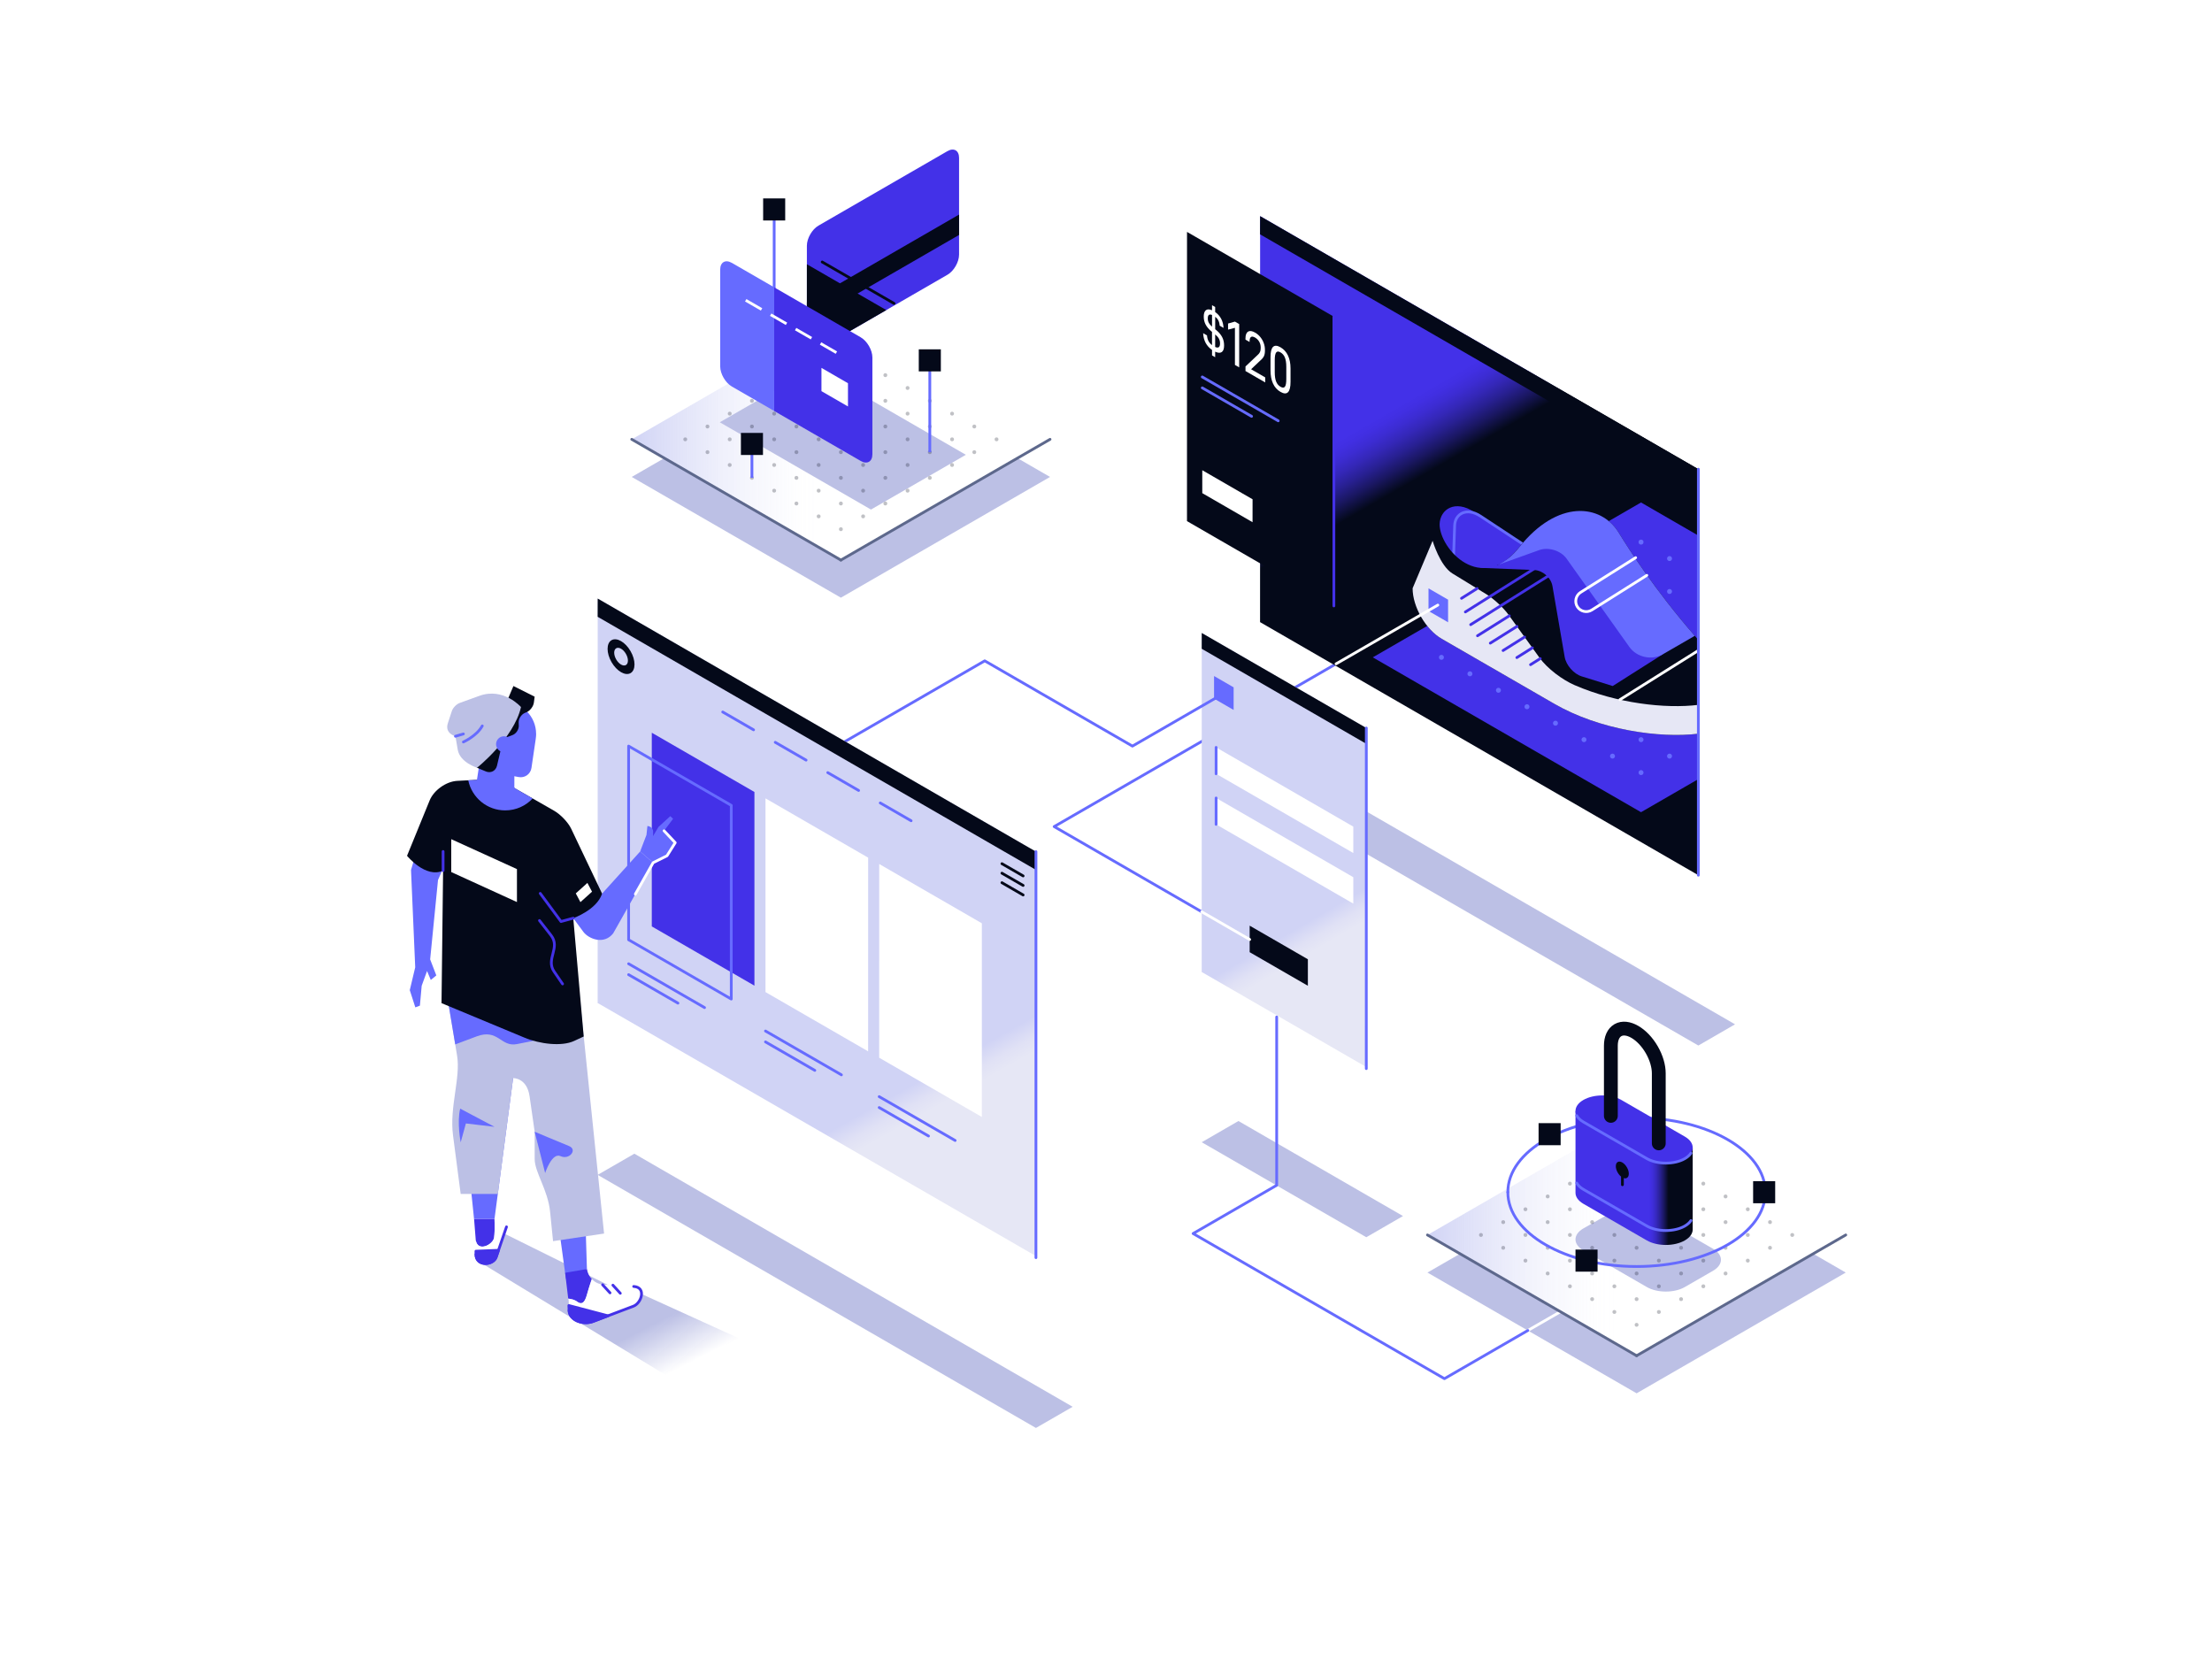 <?xml version="1.0" encoding="UTF-8"?>
<svg xmlns="http://www.w3.org/2000/svg" width="800" height="600" xmlns:xlink="http://www.w3.org/1999/xlink" viewBox="0 0 800 600">
  <defs>
    <linearGradient id="linear-gradient" x1="228.48" y1="158.89" x2="379.76" y2="158.89" gradientUnits="userSpaceOnUse">
      <stop offset="0" stop-color="#d0d3f5"/>
      <stop offset=".06" stop-color="#d0d3f5" stop-opacity=".78"/>
      <stop offset=".14" stop-color="#d0d3f5" stop-opacity=".55"/>
      <stop offset=".21" stop-color="#d0d3f5" stop-opacity=".35"/>
      <stop offset=".28" stop-color="#d0d3f5" stop-opacity=".2"/>
      <stop offset=".35" stop-color="#d0d3f5" stop-opacity=".09"/>
      <stop offset=".4" stop-color="#d0d3f5" stop-opacity=".02"/>
      <stop offset=".45" stop-color="#d0d3f5" stop-opacity="0"/>
    </linearGradient>
    <linearGradient id="New_Gradient_Swatch_1" data-name="New Gradient Swatch 1" x1="518.9" y1="169.46" x2="505.77" y2="146.68" gradientUnits="userSpaceOnUse">
      <stop offset="0" stop-color="#040919"/>
      <stop offset=".05" stop-color="#080c28"/>
      <stop offset=".24" stop-color="#1a1762"/>
      <stop offset=".42" stop-color="#282092"/>
      <stop offset=".59" stop-color="#3427b7"/>
      <stop offset=".75" stop-color="#3c2cd2"/>
      <stop offset=".89" stop-color="#412fe2"/>
      <stop offset="1" stop-color="#4331e8"/>
    </linearGradient>
    <linearGradient id="linear-gradient-2" x1="516.26" y1="446.64" x2="667.54" y2="446.64" xlink:href="#linear-gradient"/>
    <linearGradient id="New_Gradient_Swatch_1-2" data-name="New Gradient Swatch 1" x1="603.44" y1="426.02" x2="596.32" y2="426.02" xlink:href="#New_Gradient_Swatch_1"/>
    <linearGradient id="linear-gradient-3" x1="477.8" y1="330.61" x2="490.66" y2="352.55" gradientUnits="userSpaceOnUse">
      <stop offset="0" stop-color="#d0d3f5"/>
      <stop offset="0" stop-color="#d0d3f5"/>
      <stop offset=".23" stop-color="#e0e1f5"/>
      <stop offset=".4" stop-color="#e6e7f5"/>
    </linearGradient>
    <linearGradient id="linear-gradient-4" x1="328.01" y1="393.49" x2="341.75" y2="417.88" xlink:href="#linear-gradient-3"/>
    <linearGradient id="linear-gradient-5" x1="228.57" y1="482.74" x2="236.77" y2="499.25" gradientUnits="userSpaceOnUse">
      <stop offset="0" stop-color="#bcc0e5"/>
      <stop offset="1" stop-color="#bcc0e5" stop-opacity="0"/>
    </linearGradient>
  </defs>
  <g id="BG">
    <rect y="0" width="800" height="600" fill="#fff"/>
  </g>
  <g id="Light">
    <g>
      <polyline points="483.2 240.09 381.25 298.95 434.63 329.77" fill="none" stroke="#666bff" stroke-linecap="round" stroke-linejoin="round"/>
      <g>
        <line x1="279.99" y1="142.31" x2="279.99" y2="75.75" fill="none" stroke="#666bff" stroke-miterlimit="10"/>
        <polygon points="304.12 202.56 240.26 165.69 228.48 172.49 304.12 216.16 379.76 172.49 367.98 165.69 304.12 202.56" fill="#bcc0e5"/>
        <polygon points="304.12 115.22 228.48 158.89 304.12 202.56 379.76 158.89 304.12 115.22" fill="url(#linear-gradient)"/>
        <polygon points="294.64 132.91 260.32 152.72 315 184.29 349.31 164.48 294.64 132.91" fill="#bcc0e5"/>
        <line x1="304.12" y1="202.56" x2="379.76" y2="158.89" fill="none" stroke="#5d688c" stroke-linecap="round" stroke-linejoin="round"/>
        <line x1="228.48" y1="158.89" x2="304.12" y2="202.56" fill="none" stroke="#5d688c" stroke-linecap="round" stroke-linejoin="round"/>
        <g opacity=".25">
          <circle cx="304.12" cy="154.25" r=".7" fill="#040919"/>
          <circle cx="312.16" cy="158.89" r=".7" fill="#040919"/>
          <circle cx="304.12" cy="163.53" r=".7" fill="#040919"/>
          <circle cx="320.2" cy="163.53" r=".7" fill="#040919"/>
          <circle cx="312.16" cy="168.17" r=".7" fill="#040919"/>
          <circle cx="304.12" cy="172.82" r=".7" fill="#040919"/>
          <circle cx="328.24" cy="168.17" r=".7" fill="#040919"/>
          <circle cx="320.2" cy="172.82" r=".7" fill="#040919"/>
          <circle cx="312.16" cy="177.46" r=".7" fill="#040919"/>
          <circle cx="304.12" cy="182.1" r=".7" fill="#040919"/>
          <circle cx="328.24" cy="177.46" r=".7" fill="#040919"/>
          <circle cx="320.2" cy="182.1" r=".7" fill="#040919"/>
          <circle cx="336.28" cy="172.82" r=".7" fill="#040919"/>
          <circle cx="312.16" cy="186.75" r=".7" fill="#040919"/>
          <circle cx="304.12" cy="191.39" r=".7" fill="#040919"/>
          <circle cx="296.08" cy="158.89" r=".7" fill="#040919"/>
          <circle cx="320.2" cy="144.96" r=".7" fill="#040919"/>
          <circle cx="328.24" cy="149.6" r=".7" fill="#040919"/>
          <circle cx="320.2" cy="154.25" r=".7" fill="#040919"/>
          <circle cx="336.28" cy="154.25" r=".7" fill="#040919"/>
          <circle cx="328.24" cy="158.89" r=".7" fill="#040919"/>
          <circle cx="344.33" cy="158.89" r=".7" fill="#040919"/>
          <circle cx="336.28" cy="163.53" r=".7" fill="#040919"/>
          <circle cx="344.33" cy="168.17" r=".7" fill="#040919"/>
          <circle cx="352.37" cy="163.53" r=".7" fill="#040919"/>
          <circle cx="312.16" cy="149.6" r=".7" fill="#040919"/>
          <circle cx="336.28" cy="144.96" r=".7" fill="#040919"/>
          <circle cx="344.33" cy="149.6" r=".7" fill="#040919"/>
          <circle cx="352.37" cy="154.25" r=".7" fill="#040919"/>
          <circle cx="360.41" cy="158.89" r=".7" fill="#040919"/>
          <circle cx="328.24" cy="140.32" r=".7" fill="#040919"/>
          <circle cx="288.04" cy="163.53" r=".7" fill="#040919"/>
          <circle cx="296.08" cy="168.17" r=".7" fill="#040919"/>
          <circle cx="279.99" cy="168.17" r=".7" fill="#040919"/>
          <circle cx="288.04" cy="172.82" r=".7" fill="#040919"/>
          <circle cx="296.08" cy="177.46" r=".7" fill="#040919"/>
          <circle cx="279.99" cy="177.46" r=".7" fill="#040919"/>
          <circle cx="288.04" cy="182.1" r=".7" fill="#040919"/>
          <circle cx="271.95" cy="172.82" r=".7" fill="#040919"/>
          <circle cx="296.08" cy="186.75" r=".7" fill="#040919"/>
          <circle cx="279.99" cy="158.89" r=".7" fill="#040919"/>
          <circle cx="271.95" cy="163.53" r=".7" fill="#040919"/>
          <circle cx="296.08" cy="149.6" r=".7" fill="#040919"/>
          <circle cx="288.04" cy="154.25" r=".7" fill="#040919"/>
          <circle cx="304.12" cy="144.96" r=".7" fill="#040919"/>
          <circle cx="263.91" cy="168.17" r=".7" fill="#040919"/>
          <circle cx="279.99" cy="140.32" r=".7" fill="#040919"/>
          <circle cx="271.95" cy="144.96" r=".7" fill="#040919"/>
          <circle cx="263.91" cy="149.6" r=".7" fill="#040919"/>
          <circle cx="255.87" cy="154.25" r=".7" fill="#040919"/>
          <circle cx="279.99" cy="149.6" r=".7" fill="#040919"/>
          <circle cx="271.95" cy="154.25" r=".7" fill="#040919"/>
          <circle cx="288.04" cy="144.96" r=".7" fill="#040919"/>
          <circle cx="263.91" cy="158.89" r=".7" fill="#040919"/>
          <circle cx="255.87" cy="163.53" r=".7" fill="#040919"/>
          <circle cx="312.16" cy="140.32" r=".7" fill="#040919"/>
          <circle cx="296.08" cy="131.03" r=".7" fill="#040919"/>
          <circle cx="288.04" cy="135.68" r=".7" fill="#040919"/>
          <circle cx="296.08" cy="140.32" r=".7" fill="#040919"/>
          <circle cx="304.12" cy="135.68" r=".7" fill="#040919"/>
          <circle cx="320.2" cy="135.68" r=".7" fill="#040919"/>
          <circle cx="304.12" cy="126.39" r=".7" fill="#040919"/>
          <circle cx="312.16" cy="131.03" r=".7" fill="#040919"/>
          <circle cx="247.83" cy="158.89" r=".7" fill="#040919"/>
        </g>
        <g>
          <path d="M342.66,54.66c2.31-1.33,4.2-.24,4.2,2.42v35.02c0,2.67-1.89,5.94-4.2,7.27l-46.64,26.93c-2.31,1.33-4.2,.24-4.2-2.42v-35.02c0-2.67,1.89-5.94,4.2-7.27l46.64-26.93Z" fill="#4331e8"/>
          <path d="M291.82,95.57v28.32c0,2.67,1.89,3.76,4.2,2.42l24.53-14.16-28.73-16.58Z" fill="#040919"/>
          <polygon points="346.86 77.6 291.82 109.38 291.82 116.75 346.86 84.97 346.86 77.6" fill="#040919"/>
          <g>
            <path d="M311.31,122l-31.31-18.08v44.72l31.31,18.08c2.31,1.33,4.2,.24,4.2-2.42v-35.02c0-2.67-1.89-5.94-4.2-7.27Z" fill="#4331e8"/>
            <path d="M264.67,95.07c-2.31-1.33-4.2-.24-4.2,2.42v35.02c0,2.67,1.89,5.94,4.2,7.27l15.32,8.85v-44.72l-15.32-8.85Z" fill="#666bff"/>
          </g>
          <line x1="297.36" y1="94.75" x2="323.33" y2="109.74" fill="none" stroke="#040919" stroke-linecap="round" stroke-miterlimit="10"/>
          <polygon points="297.09 133.05 306.68 138.6 306.68 147 297.09 141.46 297.09 133.05" fill="#fff"/>
          <line x1="269.7" y1="108.6" x2="275.43" y2="111.9" fill="#fff" stroke="#fff" stroke-miterlimit="10"/>
          <line x1="278.73" y1="113.81" x2="284.45" y2="117.11" fill="#fff" stroke="#fff" stroke-miterlimit="10"/>
          <line x1="287.75" y1="119.02" x2="293.47" y2="122.32" fill="#fff" stroke="#fff" stroke-miterlimit="10"/>
          <line x1="296.77" y1="124.23" x2="302.5" y2="127.53" fill="#fff" stroke="#fff" stroke-miterlimit="10"/>
        </g>
        <line x1="336.28" y1="163.53" x2="336.28" y2="130.33" fill="none" stroke="#666bff" stroke-miterlimit="10"/>
        <line x1="271.95" y1="172.82" x2="271.95" y2="160.56" fill="none" stroke="#666bff" stroke-miterlimit="10"/>
        <rect x="267.96" y="156.57" width="7.98" height="7.98" fill="#040919"/>
        <rect x="332.29" y="126.34" width="7.98" height="7.98" fill="#040919"/>
        <rect x="276" y="71.76" width="7.98" height="7.98" fill="#040919"/>
      </g>
      <g>
        <polygon points="455.72 286.6 614.23 378.13 627.5 370.46 469 278.93 455.72 286.6" fill="#bcc0e5"/>
        <polygon points="455.72 225 614.23 316.53 614.24 169.69 455.74 78.17 455.72 225" fill="url(#New_Gradient_Swatch_1)"/>
        <g>
          <polygon points="496.49 237.74 593.5 293.74 614.23 281.77 614.24 193.71 593.5 181.73 496.49 237.74" fill="#4331e8"/>
          <g>
            <path d="M593.5,230.88c-.5,0-.9,.4-.9,.9s.4,.9,.9,.9,.9-.4,.9-.9-.4-.9-.9-.9Z" fill="#666bff"/>
            <path d="M603.81,236.84c-.5,0-.9,.4-.9,.9s.4,.9,.9,.9,.9-.4,.9-.9-.4-.9-.9-.9Z" fill="#666bff"/>
            <path d="M593.5,242.79c-.5,0-.9,.4-.9,.9s.4,.9,.9,.9,.9-.4,.9-.9-.4-.9-.9-.9Z" fill="#666bff"/>
            <path d="M603.81,248.75c-.5,0-.9,.4-.9,.9s.4,.9,.9,.9,.9-.4,.9-.9-.4-.9-.9-.9Z" fill="#666bff"/>
            <path d="M593.5,254.7c-.5,0-.9,.4-.9,.9s.4,.9,.9,.9,.9-.4,.9-.9-.4-.9-.9-.9Z" fill="#666bff"/>
            <path d="M603.81,260.65c-.5,0-.9,.4-.9,.9s.4,.9,.9,.9,.9-.4,.9-.9-.4-.9-.9-.9Z" fill="#666bff"/>
            <path d="M593.5,266.61c-.5,0-.9,.4-.9,.9s.4,.9,.9,.9,.9-.4,.9-.9-.4-.9-.9-.9Z" fill="#666bff"/>
            <path d="M603.81,272.56c-.5,0-.9,.4-.9,.9s.4,.9,.9,.9,.9-.4,.9-.9-.4-.9-.9-.9Z" fill="#666bff"/>
            <path d="M593.5,278.52c-.5,0-.9,.4-.9,.9s.4,.9,.9,.9,.9-.4,.9-.9-.4-.9-.9-.9Z" fill="#666bff"/>
            <path d="M583.18,236.84c-.5,0-.9,.4-.9,.9s.4,.9,.9,.9,.9-.4,.9-.9-.4-.9-.9-.9Z" fill="#666bff"/>
            <path d="M603.81,224.93c-.5,0-.9,.4-.9,.9s.4,.9,.9,.9,.9-.4,.9-.9-.4-.9-.9-.9Z" fill="#666bff"/>
            <path d="M572.87,242.79c-.5,0-.9,.4-.9,.9s.4,.9,.9,.9,.9-.4,.9-.9-.4-.9-.9-.9Z" fill="#666bff"/>
            <path d="M583.18,248.75c-.5,0-.9,.4-.9,.9s.4,.9,.9,.9,.9-.4,.9-.9-.4-.9-.9-.9Z" fill="#666bff"/>
            <path d="M562.56,248.75c-.5,0-.9,.4-.9,.9s.4,.9,.9,.9,.9-.4,.9-.9-.4-.9-.9-.9Z" fill="#666bff"/>
            <path d="M572.87,254.7c-.5,0-.9,.4-.9,.9s.4,.9,.9,.9,.9-.4,.9-.9-.4-.9-.9-.9Z" fill="#666bff"/>
            <path d="M583.18,260.65c-.5,0-.9,.4-.9,.9s.4,.9,.9,.9,.9-.4,.9-.9-.4-.9-.9-.9Z" fill="#666bff"/>
            <path d="M562.56,260.65c-.5,0-.9,.4-.9,.9s.4,.9,.9,.9,.9-.4,.9-.9-.4-.9-.9-.9Z" fill="#666bff"/>
            <path d="M572.87,266.61c-.5,0-.9,.4-.9,.9s.4,.9,.9,.9,.9-.4,.9-.9-.4-.9-.9-.9Z" fill="#666bff"/>
            <path d="M552.25,254.7c-.5,0-.9,.4-.9,.9s.4,.9,.9,.9,.9-.4,.9-.9-.4-.9-.9-.9Z" fill="#666bff"/>
            <path d="M583.18,272.56c-.5,0-.9,.4-.9,.9s.4,.9,.9,.9,.9-.4,.9-.9-.4-.9-.9-.9Z" fill="#666bff"/>
            <path d="M562.56,236.84c-.5,0-.9,.4-.9,.9s.4,.9,.9,.9,.9-.4,.9-.9-.4-.9-.9-.9Z" fill="#666bff"/>
            <path d="M552.25,242.79c-.5,0-.9,.4-.9,.9s.4,.9,.9,.9,.9-.4,.9-.9-.4-.9-.9-.9Z" fill="#666bff"/>
            <path d="M583.18,224.93c-.5,0-.9,.4-.9,.9s.4,.9,.9,.9,.9-.4,.9-.9-.4-.9-.9-.9Z" fill="#666bff"/>
            <path d="M572.87,230.88c-.5,0-.9,.4-.9,.9s.4,.9,.9,.9,.9-.4,.9-.9-.4-.9-.9-.9Z" fill="#666bff"/>
            <path d="M593.5,218.98c-.5,0-.9,.4-.9,.9s.4,.9,.9,.9,.9-.4,.9-.9-.4-.9-.9-.9Z" fill="#666bff"/>
            <path d="M541.93,248.75c-.5,0-.9,.4-.9,.9s.4,.9,.9,.9,.9-.4,.9-.9-.4-.9-.9-.9Z" fill="#666bff"/>
            <path d="M562.56,213.02c-.5,0-.9,.4-.9,.9s.4,.9,.9,.9,.9-.4,.9-.9-.4-.9-.9-.9Z" fill="#666bff"/>
            <path d="M552.25,218.98c-.5,0-.9,.4-.9,.9s.4,.9,.9,.9,.9-.4,.9-.9-.4-.9-.9-.9Z" fill="#666bff"/>
            <path d="M541.93,224.93c-.5,0-.9,.4-.9,.9s.4,.9,.9,.9,.9-.4,.9-.9-.4-.9-.9-.9Z" fill="#666bff"/>
            <path d="M531.62,230.88c-.5,0-.9,.4-.9,.9s.4,.9,.9,.9,.9-.4,.9-.9-.4-.9-.9-.9Z" fill="#666bff"/>
            <path d="M562.56,224.93c-.5,0-.9,.4-.9,.9s.4,.9,.9,.9,.9-.4,.9-.9-.4-.9-.9-.9Z" fill="#666bff"/>
            <path d="M552.25,230.88c-.5,0-.9,.4-.9,.9s.4,.9,.9,.9,.9-.4,.9-.9-.4-.9-.9-.9Z" fill="#666bff"/>
            <path d="M572.87,218.98c-.5,0-.9,.4-.9,.9s.4,.9,.9,.9,.9-.4,.9-.9-.4-.9-.9-.9Z" fill="#666bff"/>
            <path d="M541.93,236.84c-.5,0-.9,.4-.9,.9s.4,.9,.9,.9,.9-.4,.9-.9-.4-.9-.9-.9Z" fill="#666bff"/>
            <path d="M531.62,242.79c-.5,0-.9,.4-.9,.9s.4,.9,.9,.9,.9-.4,.9-.9-.4-.9-.9-.9Z" fill="#666bff"/>
            <path d="M603.81,213.02c-.5,0-.9,.4-.9,.9s.4,.9,.9,.9,.9-.4,.9-.9-.4-.9-.9-.9Z" fill="#666bff"/>
            <path d="M583.18,201.11c-.5,0-.9,.4-.9,.9s.4,.9,.9,.9,.9-.4,.9-.9-.4-.9-.9-.9Z" fill="#666bff"/>
            <path d="M572.87,207.07c-.5,0-.9,.4-.9,.9s.4,.9,.9,.9,.9-.4,.9-.9-.4-.9-.9-.9Z" fill="#666bff"/>
            <path d="M583.18,213.02c-.5,0-.9,.4-.9,.9s.4,.9,.9,.9,.9-.4,.9-.9-.4-.9-.9-.9Z" fill="#666bff"/>
            <path d="M593.5,207.07c-.5,0-.9,.4-.9,.9s.4,.9,.9,.9,.9-.4,.9-.9-.4-.9-.9-.9Z" fill="#666bff"/>
            <circle cx="593.5" cy="196.06" r=".9" fill="#666bff"/>
            <path d="M603.81,201.11c-.5,0-.9,.4-.9,.9s.4,.9,.9,.9,.9-.4,.9-.9-.4-.9-.9-.9Z" fill="#666bff"/>
            <path d="M521.31,236.84c-.5,0-.9,.4-.9,.9s.4,.9,.9,.9,.9-.4,.9-.9-.4-.9-.9-.9Z" fill="#666bff"/>
          </g>
        </g>
        <g>
          <path d="M520.65,189.59c.19-5.55,5.71-8.9,12.44-4.45l18.87,12.45,16.37-2.99-10.3,21.83-37.92-11.01,.54-15.83Z" fill="#4331e8"/>
          <path d="M525.68,201.92l.41-11.89c.14-4.17,4.29-6.69,9.35-3.35l16.53,10.91" fill="none" stroke="#666bff" stroke-linecap="round" stroke-linejoin="round"/>
          <path d="M585.38,192.58c-6.43-10.42-22.17-11.97-35.91,5.32-13.75,17.29-28.82,.67-28.82-8.31l-9.75,23.17c0,6.71,4.75,14.94,10.56,18.29l15.04,8.68,25.62,14.79c16.39,9.47,38.12,12.56,52.13,10.83v-33.91c-15-17-24.72-32.15-28.86-38.86Z" fill="#040919"/>
          <path d="M535.27,205.37l19.55,.78c3.13,.12,6.12,2.75,6.65,5.83l4.42,25.63c.51,2.96,3.28,6.12,6.15,7.01l11.22,3.49,18.12-11.49-28.6-41.06h-16.85l-14.18,8.73-6.48,1.07Z" fill="#4331e8"/>
          <path d="M569.61,247.85c-4.57-1.98-9.96-6-12.88-10.04l-11.18-15.52c-1.76-2.45-5.32-5.74-7.89-7.32l-12.36-7.56c-4.53-2.77-7.18-11.83-7.18-11.83l-7.23,17.18c0,6.71,4.75,14.94,10.56,18.29l15.04,8.68,25.62,14.79c16.39,9.47,38.12,12.56,52.13,10.83v-10.43c-11.96,1.48-29.54-.56-44.63-7.08Z" fill="#e6e7f5"/>
          <g>
            <path d="M612.95,229.96c-14.26-16.39-23.54-30.86-27.56-37.38-6.43-10.42-22.17-11.97-35.91,5.32-2.56,3.22-5.17,5.26-7.72,6.4l14.91-5.35c3.37-1.21,7.83,.18,9.91,3.1l22.71,31.94c2.67,3.75,8.12,4.94,12.1,2.64l11.56-6.68h0Z" fill="#666bff"/>
            <path d="M539.78,205v.02s.2-.07,.2-.07c-.07,.02-.13,.04-.2,.05Z" fill="#e6e7f5"/>
          </g>
          <line x1="614.23" y1="235.27" x2="585.86" y2="253.05" fill="none" stroke="#fff" stroke-linecap="round" stroke-linejoin="round"/>
          <line x1="560.29" y1="208.08" x2="531.89" y2="225.91" fill="none" stroke="#4331e8" stroke-linecap="round" stroke-linejoin="round"/>
          <line x1="555.48" y1="205.3" x2="529.97" y2="221.32" fill="none" stroke="#4331e8" stroke-linecap="round" stroke-linejoin="round"/>
          <line x1="534.21" y1="212.85" x2="528.58" y2="216.39" fill="none" stroke="#4331e8" stroke-linecap="round" stroke-linejoin="round"/>
          <line x1="545.85" y1="222.72" x2="534.36" y2="229.93" fill="none" stroke="#4331e8" stroke-linecap="round" stroke-linejoin="round"/>
          <line x1="548.62" y1="226.55" x2="538.99" y2="232.6" fill="none" stroke="#4331e8" stroke-linecap="round" stroke-linejoin="round"/>
          <line x1="551.37" y1="230.4" x2="543.61" y2="235.27" fill="none" stroke="#4331e8" stroke-linecap="round" stroke-linejoin="round"/>
          <line x1="554.2" y1="234.3" x2="548.59" y2="237.82" fill="none" stroke="#4331e8" stroke-linecap="round" stroke-linejoin="round"/>
          <line x1="557.04" y1="238.19" x2="553.54" y2="240.39" fill="none" stroke="#4331e8" stroke-linecap="round" stroke-linejoin="round"/>
          <path d="M595.59,208.08l-19.91,12.54c-1.76,1.11-4.1,.57-5.21-1.18s-.57-4.1,1.18-5.21l19.91-12.54" fill="none" stroke="#fff" stroke-linecap="round" stroke-linejoin="round"/>
        </g>
        <polygon points="455.72 84.75 614.23 176.28 614.24 169.69 455.74 78.17 455.72 84.75" fill="#040919"/>
        <line x1="614.24" y1="169.69" x2="614.23" y2="316.53" fill="none" stroke="#666bff" stroke-linecap="round" stroke-linejoin="round"/>
      </g>
      <g>
        <g>
          <polygon points="591.9 490.31 528.04 453.44 516.26 460.24 591.9 503.91 667.54 460.24 655.77 453.44 591.9 490.31" fill="#bcc0e5"/>
          <line x1="564.34" y1="474.4" x2="552.56" y2="481.19" fill="none" stroke="#fff" stroke-linecap="round" stroke-linejoin="round"/>
          <polygon points="591.9 402.97 516.26 446.64 591.9 490.31 667.54 446.64 591.9 402.97" fill="url(#linear-gradient-2)"/>
          <path d="M619.56,451.64l-22.95-13.25c-3.78-2.19-9.98-2.19-13.76,0-.33,.19-.63,.4-.9,.61l-9.31,5.28c-1.89,1.09-2.84,2.53-2.84,3.97s.95,2.88,2.84,3.97l22.95,13.25c3.78,2.19,9.98,2.19,13.76,0l10.21-5.89c1.89-1.09,2.84-2.53,2.84-3.97s-.95-2.88-2.84-3.97Z" fill="#bcc0e5"/>
          <line x1="591.9" y1="490.31" x2="667.54" y2="446.64" fill="none" stroke="#5d688c" stroke-linecap="round" stroke-linejoin="round"/>
          <line x1="516.26" y1="446.64" x2="591.9" y2="490.31" fill="none" stroke="#5d688c" stroke-linecap="round" stroke-linejoin="round"/>
          <g opacity=".25">
            <circle cx="591.9" cy="442" r=".7" fill="#040919"/>
            <circle cx="599.95" cy="446.64" r=".7" fill="#040919"/>
            <circle cx="591.9" cy="451.28" r=".7" fill="#040919"/>
            <circle cx="607.99" cy="451.28" r=".7" fill="#040919"/>
            <circle cx="599.95" cy="455.92" r=".7" fill="#040919"/>
            <circle cx="591.9" cy="460.57" r=".7" fill="#040919"/>
            <circle cx="616.03" cy="455.92" r=".7" fill="#040919"/>
            <circle cx="607.99" cy="460.57" r=".7" fill="#040919"/>
            <circle cx="599.95" cy="465.21" r=".7" fill="#040919"/>
            <circle cx="591.9" cy="469.85" r=".7" fill="#040919"/>
            <circle cx="616.03" cy="465.21" r=".7" fill="#040919"/>
            <circle cx="607.99" cy="469.85" r=".7" fill="#040919"/>
            <circle cx="624.07" cy="460.57" r=".7" fill="#040919"/>
            <circle cx="599.95" cy="474.49" r=".7" fill="#040919"/>
            <circle cx="591.9" cy="479.14" r=".7" fill="#040919"/>
            <circle cx="583.86" cy="446.64" r=".7" fill="#040919"/>
            <circle cx="607.99" cy="432.71" r=".7" fill="#040919"/>
            <circle cx="616.03" cy="437.35" r=".7" fill="#040919"/>
            <circle cx="607.99" cy="442" r=".7" fill="#040919"/>
            <circle cx="624.07" cy="442" r=".7" fill="#040919"/>
            <circle cx="616.03" cy="446.64" r=".7" fill="#040919"/>
            <circle cx="632.11" cy="446.64" r=".7" fill="#040919"/>
            <circle cx="624.07" cy="451.28" r=".7" fill="#040919"/>
            <circle cx="632.11" cy="455.92" r=".7" fill="#040919"/>
            <circle cx="640.15" cy="451.28" r=".7" fill="#040919"/>
            <circle cx="599.95" cy="437.35" r=".7" fill="#040919"/>
            <circle cx="624.07" cy="432.71" r=".7" fill="#040919"/>
            <circle cx="632.11" cy="437.35" r=".7" fill="#040919"/>
            <circle cx="640.15" cy="442" r=".7" fill="#040919"/>
            <circle cx="648.19" cy="446.64" r=".7" fill="#040919"/>
            <circle cx="616.03" cy="428.07" r=".7" fill="#040919"/>
            <circle cx="575.82" cy="451.28" r=".7" fill="#040919"/>
            <circle cx="583.86" cy="455.92" r=".7" fill="#040919"/>
            <circle cx="567.78" cy="455.92" r=".7" fill="#040919"/>
            <circle cx="575.82" cy="460.57" r=".7" fill="#040919"/>
            <circle cx="583.86" cy="465.21" r=".7" fill="#040919"/>
            <circle cx="567.78" cy="465.21" r=".7" fill="#040919"/>
            <circle cx="575.82" cy="469.85" r=".7" fill="#040919"/>
            <circle cx="559.74" cy="460.57" r=".7" fill="#040919"/>
            <circle cx="583.86" cy="474.49" r=".7" fill="#040919"/>
            <circle cx="567.78" cy="446.64" r=".7" fill="#040919"/>
            <circle cx="559.74" cy="451.28" r=".7" fill="#040919"/>
            <circle cx="583.86" cy="437.35" r=".7" fill="#040919"/>
            <circle cx="575.82" cy="442" r=".7" fill="#040919"/>
            <circle cx="591.9" cy="432.71" r=".7" fill="#040919"/>
            <circle cx="551.7" cy="455.92" r=".7" fill="#040919"/>
            <circle cx="567.78" cy="428.07" r=".7" fill="#040919"/>
            <circle cx="559.74" cy="432.71" r=".7" fill="#040919"/>
            <circle cx="551.7" cy="437.35" r=".7" fill="#040919"/>
            <circle cx="543.66" cy="442" r=".7" fill="#040919"/>
            <circle cx="567.78" cy="437.35" r=".7" fill="#040919"/>
            <circle cx="559.74" cy="442" r=".7" fill="#040919"/>
            <circle cx="575.82" cy="432.71" r=".7" fill="#040919"/>
            <circle cx="551.7" cy="446.64" r=".7" fill="#040919"/>
            <circle cx="543.66" cy="451.28" r=".7" fill="#040919"/>
            <circle cx="599.95" cy="428.07" r=".7" fill="#040919"/>
            <circle cx="583.86" cy="418.78" r=".7" fill="#040919"/>
            <circle cx="575.82" cy="423.43" r=".7" fill="#040919"/>
            <circle cx="583.86" cy="428.07" r=".7" fill="#040919"/>
            <circle cx="591.9" cy="423.43" r=".7" fill="#040919"/>
            <circle cx="607.99" cy="423.43" r=".7" fill="#040919"/>
            <circle cx="591.9" cy="414.14" r=".7" fill="#040919"/>
            <circle cx="599.95" cy="418.78" r=".7" fill="#040919"/>
            <circle cx="535.61" cy="446.64" r=".7" fill="#040919"/>
          </g>
        </g>
        <path d="M638.47,431.16c0-7.42-5.21-14.15-13.64-19.01-8.43-4.87-20.07-7.88-32.93-7.88-25.72,0-46.57,12.04-46.57,26.89" fill="none" stroke="#666bff" stroke-linecap="round" stroke-linejoin="round"/>
        <g>
          <path d="M569.8,401.8v29.59c0,1.44,.95,2.88,2.84,3.97l22.95,13.25c3.78,2.19,9.98,2.19,13.76,0,1.89-1.09,2.84-2.53,2.84-3.97v-29.59l-42.39-13.25Z" fill="url(#New_Gradient_Swatch_1-2)"/>
          <path d="M572.64,397.82c3.78-2.19,9.98-2.19,13.76,0l22.95,13.25c1.89,1.09,2.84,2.53,2.84,3.97s-.95,2.88-2.84,3.97c-3.78,2.19-9.98,2.18-13.76,0l-22.95-13.25c-1.89-1.09-2.84-2.53-2.84-3.97s.95-2.88,2.84-3.97Z" fill="#4331e8"/>
          <path d="M611.56,441.43c-.47,.72-1.21,1.39-2.2,1.97-3.78,2.19-9.98,2.18-13.76,0l-22.95-13.25c-1.15-.66-1.94-1.45-2.4-2.29" fill="none" stroke="#666bff" stroke-linecap="round" stroke-linejoin="round"/>
          <path d="M611.56,417.05c-.47,.72-1.21,1.39-2.2,1.97-3.78,2.19-9.98,2.18-13.76,0l-22.95-13.25c-1.15-.66-1.94-1.45-2.4-2.29" fill="none" stroke="#666bff" stroke-linecap="round" stroke-linejoin="round"/>
          <path d="M582.59,403.57v-25.38c0-2.56,.85-4.63,2.54-5.61,3.38-1.95,8.86,1.21,12.25,7.07,1.69,2.93,2.54,5.98,2.54,8.53v25.34" fill="none" stroke="#040919" stroke-linecap="round" stroke-linejoin="round" stroke-width="5"/>
          <path d="M588.39,422.18c-.92-1.59-2.4-2.45-3.32-1.92-.46,.26-.69,.83-.69,1.52s.23,1.52,.69,2.31c.92,1.59,2.4,2.45,3.32,1.92,.46-.26,.69-.83,.69-1.52s-.23-1.52-.69-2.31Z" fill="#040919"/>
          <line x1="586.77" y1="423.22" x2="586.77" y2="428.48" fill="none" stroke="#040919" stroke-linecap="round" stroke-linejoin="round"/>
        </g>
        <path d="M545.33,431.16c0,7.42,5.21,14.15,13.64,19.01,8.43,4.87,20.07,7.88,32.93,7.88,25.72,0,46.57-12.04,46.57-26.89" fill="none" stroke="#666bff" stroke-linecap="round" stroke-linejoin="round"/>
        <rect x="634.04" y="427.19" width="7.98" height="7.98" fill="#040919"/>
        <rect x="569.8" y="451.93" width="7.98" height="7.98" fill="#040919"/>
        <rect x="556.45" y="406.2" width="7.98" height="7.98" fill="#040919"/>
      </g>
      <g>
        <polygon points="434.62 413.1 494.14 447.46 507.41 439.8 447.9 405.43 434.62 413.1" fill="#bcc0e5"/>
        <polygon points="434.62 352.11 494.14 386.48 494.15 263.29 434.63 228.93 434.62 352.11" fill="url(#linear-gradient-3)"/>
        <line x1="434.62" y1="352.11" x2="494.14" y2="386.48" fill="none" stroke="#fff" stroke-linecap="round" stroke-linejoin="round"/>
        <polygon points="434.62 234.64 494.14 269.01 494.15 263.29 434.63 228.93 434.62 234.64" fill="#040919"/>
        <polygon points="451.96 344.37 473.01 356.52 473.01 346.93 451.96 334.78 451.96 344.37" fill="#040919"/>
        <polygon points="439.82 270.3 489.44 298.96 489.44 308.51 439.82 279.86 439.82 270.3" fill="#fff"/>
        <polygon points="439.82 288.6 489.44 317.25 489.44 326.8 439.82 298.15 439.82 288.6" fill="#fff"/>
        <line x1="494.15" y1="263.29" x2="494.14" y2="386.48" fill="none" stroke="#666bff" stroke-linecap="round" stroke-linejoin="round"/>
      </g>
      <polygon points="516.64 220.97 523.72 225.06 523.72 216.88 516.64 212.79 516.64 220.97" fill="#666bff"/>
      <line x1="520.01" y1="218.84" x2="483.2" y2="240.09" fill="none" stroke="#fff" stroke-linecap="round" stroke-linejoin="round"/>
      <polyline points="254.03 297.95 356.14 239 409.56 269.84 442.62 250.75" fill="none" stroke="#666bff" stroke-linecap="round" stroke-linejoin="round"/>
      <g>
        <polygon points="216.15 424.91 374.66 516.44 387.94 508.78 229.43 417.25 216.15 424.91" fill="#bcc0e5"/>
        <polygon points="216.15 363.32 374.66 454.85 374.67 308.01 216.17 216.48 216.15 363.32" fill="url(#linear-gradient-4)"/>
        <line x1="216.15" y1="363.32" x2="374.66" y2="454.85" fill="none" stroke="#fff" stroke-linecap="round" stroke-linejoin="round"/>
        <polygon points="216.15 223.07 374.66 314.6 374.67 308.01 216.17 216.48 216.15 223.07" fill="#040919"/>
        <line x1="374.67" y1="308.01" x2="374.66" y2="454.85" fill="none" stroke="#666bff" stroke-linecap="round" stroke-linejoin="round"/>
      </g>
      <g>
        <polygon points="276.85 358.8 313.97 380.23 313.98 310.18 276.85 288.74 276.85 358.8" fill="#fff"/>
        <polygon points="317.97 382.54 355.1 403.97 355.1 333.92 317.98 312.48 317.97 382.54" fill="#fff"/>
        <line x1="227.35" y1="348.56" x2="254.81" y2="364.41" fill="none" stroke="#666bff" stroke-linecap="round" stroke-linejoin="round"/>
        <line x1="227.35" y1="352.5" x2="245.19" y2="362.8" fill="none" stroke="#666bff" stroke-linecap="round" stroke-linejoin="round"/>
        <line x1="276.85" y1="372.88" x2="304.31" y2="388.73" fill="none" stroke="#666bff" stroke-linecap="round" stroke-linejoin="round"/>
        <line x1="276.85" y1="376.82" x2="294.69" y2="387.12" fill="none" stroke="#666bff" stroke-linecap="round" stroke-linejoin="round"/>
        <line x1="317.97" y1="396.62" x2="345.44" y2="412.47" fill="none" stroke="#666bff" stroke-linecap="round" stroke-linejoin="round"/>
        <line x1="317.97" y1="400.56" x2="335.81" y2="410.86" fill="none" stroke="#666bff" stroke-linecap="round" stroke-linejoin="round"/>
        <polygon points="235.73 335.05 272.85 356.48 272.85 286.43 235.73 265 235.73 335.05" fill="#4331e8"/>
        <g>
          <line x1="272.54" y1="263.95" x2="261.38" y2="257.5" fill="none" stroke="#666bff" stroke-linecap="round" stroke-linejoin="round"/>
          <line x1="291.53" y1="274.91" x2="280.38" y2="268.47" fill="none" stroke="#666bff" stroke-linecap="round" stroke-linejoin="round"/>
          <line x1="310.53" y1="285.88" x2="299.37" y2="279.43" fill="none" stroke="#666bff" stroke-linecap="round" stroke-linejoin="round"/>
          <line x1="329.52" y1="296.84" x2="318.36" y2="290.4" fill="none" stroke="#666bff" stroke-linecap="round" stroke-linejoin="round"/>
          <line x1="370.03" y1="323.68" x2="362.36" y2="319.24" fill="none" stroke="#040919" stroke-linecap="round" stroke-linejoin="round"/>
          <line x1="370.03" y1="320.23" x2="362.36" y2="315.8" fill="none" stroke="#040919" stroke-linecap="round" stroke-linejoin="round"/>
          <line x1="370.03" y1="316.79" x2="362.36" y2="312.36" fill="none" stroke="#040919" stroke-linecap="round" stroke-linejoin="round"/>
        </g>
        <path d="M221.17,231.53c1.9-1.1,4.98,.68,6.88,3.97,1.9,3.29,1.9,6.85,0,7.94-1.9,1.1-4.98-.68-6.88-3.97-1.9-3.29-1.9-6.85,0-7.94Zm1.69,6.97c.97,1.68,2.54,2.58,3.51,2.02,.97-.56,.97-2.37,0-4.05-.97-1.68-2.54-2.58-3.51-2.02-.97,.56-.97,2.37,0,4.05Z" fill="#040919"/>
      </g>
      <polygon points="227.35 339.89 264.47 361.32 264.47 291.27 227.35 269.83 227.35 339.89" fill="none" stroke="#666bff" stroke-linecap="round" stroke-linejoin="round"/>
      <polyline points="461.73 367.8 461.73 428.67 431.5 446.13 522.4 498.61 552.56 481.19" fill="none" stroke="#666bff" stroke-linecap="round" stroke-linejoin="round"/>
      <g>
        <polygon points="174.45 457.04 250.6 503.27 271.55 485.97 227.42 465.9 224.04 466.77 182.74 446.31 174.45 457.04" fill="url(#linear-gradient-5)"/>
        <polygon points="154.46 294.91 148.65 314.66 150.17 349.84 148.2 358.1 150.21 364.33 151.86 363.71 152.51 356.51 154.45 351.18 155.8 354.42 157.8 352.77 155.57 346.97 158.41 318.28 165.92 300.9 154.46 294.91" fill="#666bff"/>
        <path d="M217.75,323.19h0l13.76-15.23,4.7,4.04-14.44,25.55c-3.32,4.26-8.89,2.04-10.81-.56l-3.63-4.92,10.42-8.88Z" fill="#666bff"/>
        <path d="M171.45,440.78l.62,7.81c.77,4.4,6.34,1.51,6.65-1.06s.13-6.75,.13-6.75" fill="#4331e8"/>
        <path d="M172.07,448.59l.08,5.1c.07,4.4,6.24,4.03,7.3,.93l3.73-10.91-4.33-2.93s.18,4.18-.13,6.75-5.88,5.46-6.65,1.06Z" fill="#fff"/>
        <path d="M172.15,453.69c.07,4.4,6.24,4.03,7.3,.93l3.73-10.91" fill="none" stroke="#4331e8" stroke-linecap="round" stroke-linejoin="round"/>
        <g>
          <polygon points="240.17 300.47 243.43 296.12 242.42 295.17 238.15 299.07 234.75 304.8 231.52 307.95 236.22 312 241.23 309.5 244.2 304.77 240.17 300.47" fill="#666bff"/>
          <polyline points="240.17 300.47 244.2 304.77 241.23 309.5 236.22 312 229.79 323.36" fill="none" stroke="#fff" stroke-linecap="round" stroke-linejoin="round"/>
          <path d="M233.8,301.98l.35-3.25s2.06,.15,2.06,2.06v4.23l-4.7,2.93,2.29-5.97Z" fill="#666bff"/>
        </g>
        <path d="M197.4,349.31l-33.83-8.42-.81,5.29c-.11,.74-.1,1.49,.05,2.23l7.75,39.35-3.05,14.93,3.93,38.09h7.41s7.93-60.01,7.93-60.01l2.52,.93,10.86,28.09-1.46,9.21,5.99,43.6,7.58-3.65-3.23-103.97-11.65-5.67Z" fill="#666bff"/>
        <path d="M163.57,340.89l-1.78,19.77,3.52,21.13c1.34,8.04-2.81,18.6-1.47,28.83l2.77,21.18h13.44l5.53-41.88s4.98-.2,5.95,6.57l1.84,12.81v9.82c0,4.92,4.78,11.12,5.58,19.14l1.07,10.62,18.45-2.75-9.41-91.15-45.48-14.09Z" fill="#bcc0e5"/>
        <path d="M164.63,377.73l7.76-2.91c7.8-2.92,8.68,3.95,14.55,2.79l10.23-2.03-35.38-14.93,2.85,17.07Z" fill="#666bff"/>
        <path d="M211.1,374.85l-3.77-42.78s8.53-3,10.42-8.88l-11.19-23.5c-1.09-2.29-3.87-5.16-6.08-6.43l-20.31-11.63-14.83,.78c-3.97,.21-8.45,3.39-9.95,7.07l-8.18,20.03s6.71,8.26,13.04,5.37l-.57,47.92,30.03,12.49c5.5,2.29,13.44,3.28,17.96,1.17l3.43-1.6Z" fill="#040919"/>
        <path d="M169.35,282.21c1.27,6.21,6.76,10.88,13.35,10.88,3.93,0,7.47-1.66,9.95-4.32l-12.48-7.14-10.82,.58Z" fill="#666bff"/>
        <polygon points="172.09 284.63 173.83 273.38 186.04 274.37 186.02 284.97 189.59 287.61 182.28 288.38 172.09 284.63" fill="#666bff"/>
        <path d="M193.89,265.44c0-6.41-5.2-11.61-11.61-11.61s-11.61,5.2-11.61,11.61,5.2,11.61,11.61,11.61c.39,0,.77-.02,1.15-.06l-1.64,2.95,5.79,1.09c2.22,.42,4.3-1.07,4.63-3.3l1.57-10.66h-.01c.08-.53,.13-1.08,.13-1.63Z" fill="#666bff"/>
        <path d="M193.36,251.96l-7.67-3.85-2.15,5.03-.94-.17c-4.61-.85-9.3,.96-12.15,4.69-2.84,3.72-3.36,8.73-1.32,12.95l3.4,7.06,3.17,1.33c1.78,.75,3.59-.18,4.04-2.05l1.36-5.79,1.94-4.43,2.32-.88c1.3-.49,2.32-2.03,2.27-3.42l-.04-1.11c-.05-1.39,.96-2.96,2.25-3.49l.58-.24c1.28-.53,2.48-2.09,2.66-3.47l.28-2.15Z" fill="#040919"/>
        <path d="M163.42,257.15c.39-1.18,1.66-2.5,2.84-2.92l7.14-2.58c8.73-3.15,15.03,4.07,15.03,4.07-2.59,11.34-15.89,21.94-15.89,21.94,0,0-6.2-1.9-6.99-6.51l-.84-4.88s-3.96-.98-2.74-4.7l1.45-4.43Z" fill="#bcc0e5"/>
        <path d="M167.59,268.34s4.82-2.14,6.83-5.8" fill="none" stroke="#666bff" stroke-linecap="round" stroke-linejoin="round"/>
        <line x1="164.71" y1="266.28" x2="167.59" y2="265.44" fill="none" stroke="#666bff" stroke-linecap="round" stroke-linejoin="round"/>
        <path d="M185.15,269.15c0,1.58-1.28,2.87-2.87,2.87-1.58,0-2.87-1.28-2.87-2.87s1.28-2.87,2.87-2.87c1.58,0,2.87,1.28,2.87,2.87Z" fill="#666bff"/>
        <polyline points="195.39 323.11 202.9 333.28 207.33 332.07" fill="none" stroke="#4331e8" stroke-linecap="round" stroke-linejoin="round"/>
        <path d="M204.39,460.32l1.11,9.35c1.08,.1,2.29,.37,3.21,1.06,2.07,1.55,2.95-.26,3.62-2.69,.67-2.43,1.7-5.43,1.7-5.43h.02c-.93-.98-1.58-2.23-1.76-3.65" fill="#4331e8"/>
        <path d="M205.81,473.91c.15,3.54,5,5.4,8.7,4l14.58-5.51c2.86-1.08,4.81-6.84,.09-7.13l-10.89-.68c-1.67-.1-3.16-.85-4.25-1.99h-.02s-1.03,3-1.7,5.44c-.67,2.43-1.55,4.24-3.62,2.69-.91-.68-2.13-.96-3.21-1.06l.16,.46,.16,3.78Z" fill="#fff"/>
        <path d="M205.81,473.91c.15,3.54,5,5.4,8.7,4l14.58-5.51c2.86-1.08,4.81-6.84,.09-7.13" fill="none" stroke="#4331e8" stroke-linecap="round" stroke-linejoin="round"/>
        <path d="M193.36,409.3s9.27,3.9,12.44,5.18c3.17,1.28,.12,5.12-3.05,3.66s-5.59,6.1-5.59,6.1l-3.8-14.94Z" fill="#666bff"/>
        <path d="M166.42,400.95l12.44,6.58-10.36-1.22-1.89,6.83s-1.4-7.19-.18-12.19Z" fill="#666bff"/>
        <line x1="160.25" y1="314.87" x2="160.25" y2="307.95" fill="none" stroke="#4331e8" stroke-linecap="round" stroke-linejoin="round"/>
        <path d="M195.11,332.92l4.18,5.36c3.52,4.52-2,8.56,1.1,13.09l3.07,4.48" fill="none" stroke="#4331e8" stroke-linecap="round" stroke-linejoin="round"/>
        <path d="M205.81,473.91c.15,3.54,5,5.4,8.7,4l5.36-2.03h0l-14.13-3.72,.07,1.74Z" fill="#4331e8" stroke="#4331e8" stroke-linecap="round" stroke-linejoin="round"/>
        <path d="M180.28,452.19l-8.15,.32,.02,1.18c.07,4.4,6.24,4.03,7.3,.93l.83-2.43Z" fill="#4331e8" stroke="#4331e8" stroke-linecap="round" stroke-linejoin="round"/>
        <line x1="217.94" y1="464.65" x2="220.62" y2="467.58" fill="none" stroke="#4331e8" stroke-linecap="round" stroke-linejoin="round"/>
        <line x1="221.66" y1="464.8" x2="224.34" y2="467.73" fill="none" stroke="#4331e8" stroke-linecap="round" stroke-linejoin="round"/>
        <polygon points="163.2 303.5 163.2 315.39 186.96 326.24 186.96 314.32 163.2 303.5" fill="#fff"/>
        <polygon points="208.24 323.11 209.92 326.27 214.12 322.49 212.44 319.32 208.24 323.11" fill="#fff"/>
      </g>
      <line x1="434.63" y1="329.77" x2="451.96" y2="339.78" fill="none" stroke="#fff" stroke-linecap="round" stroke-linejoin="round"/>
      <line x1="439.82" y1="270.3" x2="439.82" y2="279.86" fill="none" stroke="#666bff" stroke-linecap="round" stroke-linejoin="round"/>
      <line x1="439.82" y1="288.6" x2="439.82" y2="298.15" fill="none" stroke="#666bff" stroke-linecap="round" stroke-linejoin="round"/>
      <polygon points="439.08 252.67 446.16 256.76 446.16 248.58 439.08 244.49 439.08 252.67" fill="#666bff"/>
      <g>
        <polygon points="429.29 188.47 482.41 219.14 482.42 114.54 429.3 83.87 429.29 188.47" fill="#040919"/>
        <line x1="482.41" y1="219.14" x2="482.42" y2="114.54" fill="none" stroke="#4331e8" stroke-linecap="round" stroke-linejoin="round"/>
        <polygon points="434.82 178.35 453 188.86 453.01 180.57 434.82 170.06 434.82 178.35" fill="#fff"/>
        <g>
          <path d="M439.48,127.19v2l-1.13-.65v-1.98c-1-.69-1.77-1.54-2.32-2.56-.54-1.02-.84-2.2-.9-3.51l1.4,.81c.06,.79,.23,1.46,.52,2.02,.29,.56,.72,1.06,1.29,1.5v-4.79l-.17-.14c-.94-.77-1.64-1.59-2.11-2.46s-.71-1.85-.71-2.94,.26-1.9,.79-2.31c.52-.4,1.26-.39,2.21,.04v-1.84l1.13,.65v1.82c.91,.63,1.63,1.44,2.16,2.41,.52,.98,.81,2.09,.87,3.33l-1.4-.81c-.04-.71-.2-1.32-.46-1.85-.26-.52-.65-.98-1.16-1.36v4.5l.41,.33c.92,.76,1.62,1.59,2.1,2.49,.47,.9,.71,1.91,.71,3.03,0,1.21-.28,2.01-.84,2.4-.56,.39-1.35,.35-2.37-.12Zm-1.13-9.06v-4.22c-1.03-.41-1.54,0-1.54,1.25,0,.59,.12,1.12,.37,1.59,.25,.47,.64,.93,1.17,1.39Zm2.48,4.34c-.27-.49-.72-1-1.35-1.53v4.54c1.17,.53,1.76,.1,1.76-1.28,0-.67-.14-1.24-.41-1.73Z" fill="#fff"/>
          <path d="M444.15,119.21v-2.2l2.48-.7,1.54,.89v15.67l-1.54-.89v-13.42l-2.48,.65Z" fill="#fff"/>
          <path d="M454.77,128.45c.44-.38,.75-.76,.92-1.14,.17-.38,.26-.84,.26-1.38v-.27c0-.76-.18-1.45-.54-2.08-.36-.63-.86-1.13-1.5-1.5-.63-.36-1.12-.43-1.46-.21-.34,.23-.52,.75-.52,1.56v.25l-1.49-.86v-.41c0-1.27,.32-2.1,.95-2.47,.63-.38,1.48-.26,2.55,.36,.72,.42,1.35,.95,1.88,1.61s.95,1.38,1.23,2.18c.29,.79,.43,1.6,.43,2.42v.34c0,.77-.12,1.42-.35,1.93-.24,.51-.63,1.01-1.18,1.47l-3.47,3.29,5.1,2.95v1.82l-7.13-4.12v-1.66l4.31-4.07Z" fill="#fff"/>
          <path d="M459.5,133.91v-4.79c0-1.85,.3-3.07,.91-3.66,.61-.59,1.51-.55,2.7,.14s2.1,1.68,2.71,2.99c.61,1.3,.92,2.87,.92,4.72v4.79c0,1.89-.31,3.14-.92,3.75-.61,.61-1.52,.57-2.71-.12-1.19-.69-2.1-1.69-2.7-3-.61-1.31-.91-2.91-.91-4.81Zm5.71,3.14v-4.36c0-1.41-.17-2.53-.5-3.36-.33-.84-.86-1.46-1.6-1.89-.72-.42-1.25-.4-1.58,.05-.33,.45-.5,1.38-.5,2.79v4.36c0,1.41,.17,2.53,.5,3.36,.33,.83,.86,1.46,1.58,1.88,.74,.43,1.28,.42,1.61-.04,.33-.45,.49-1.39,.49-2.79Z" fill="#fff"/>
        </g>
        <line x1="434.82" y1="136.33" x2="462.28" y2="152.19" fill="none" stroke="#666bff" stroke-linecap="round" stroke-linejoin="round"/>
        <line x1="434.82" y1="140.28" x2="452.65" y2="150.57" fill="none" stroke="#666bff" stroke-linecap="round" stroke-linejoin="round"/>
      </g>
    </g>
  </g>
</svg>